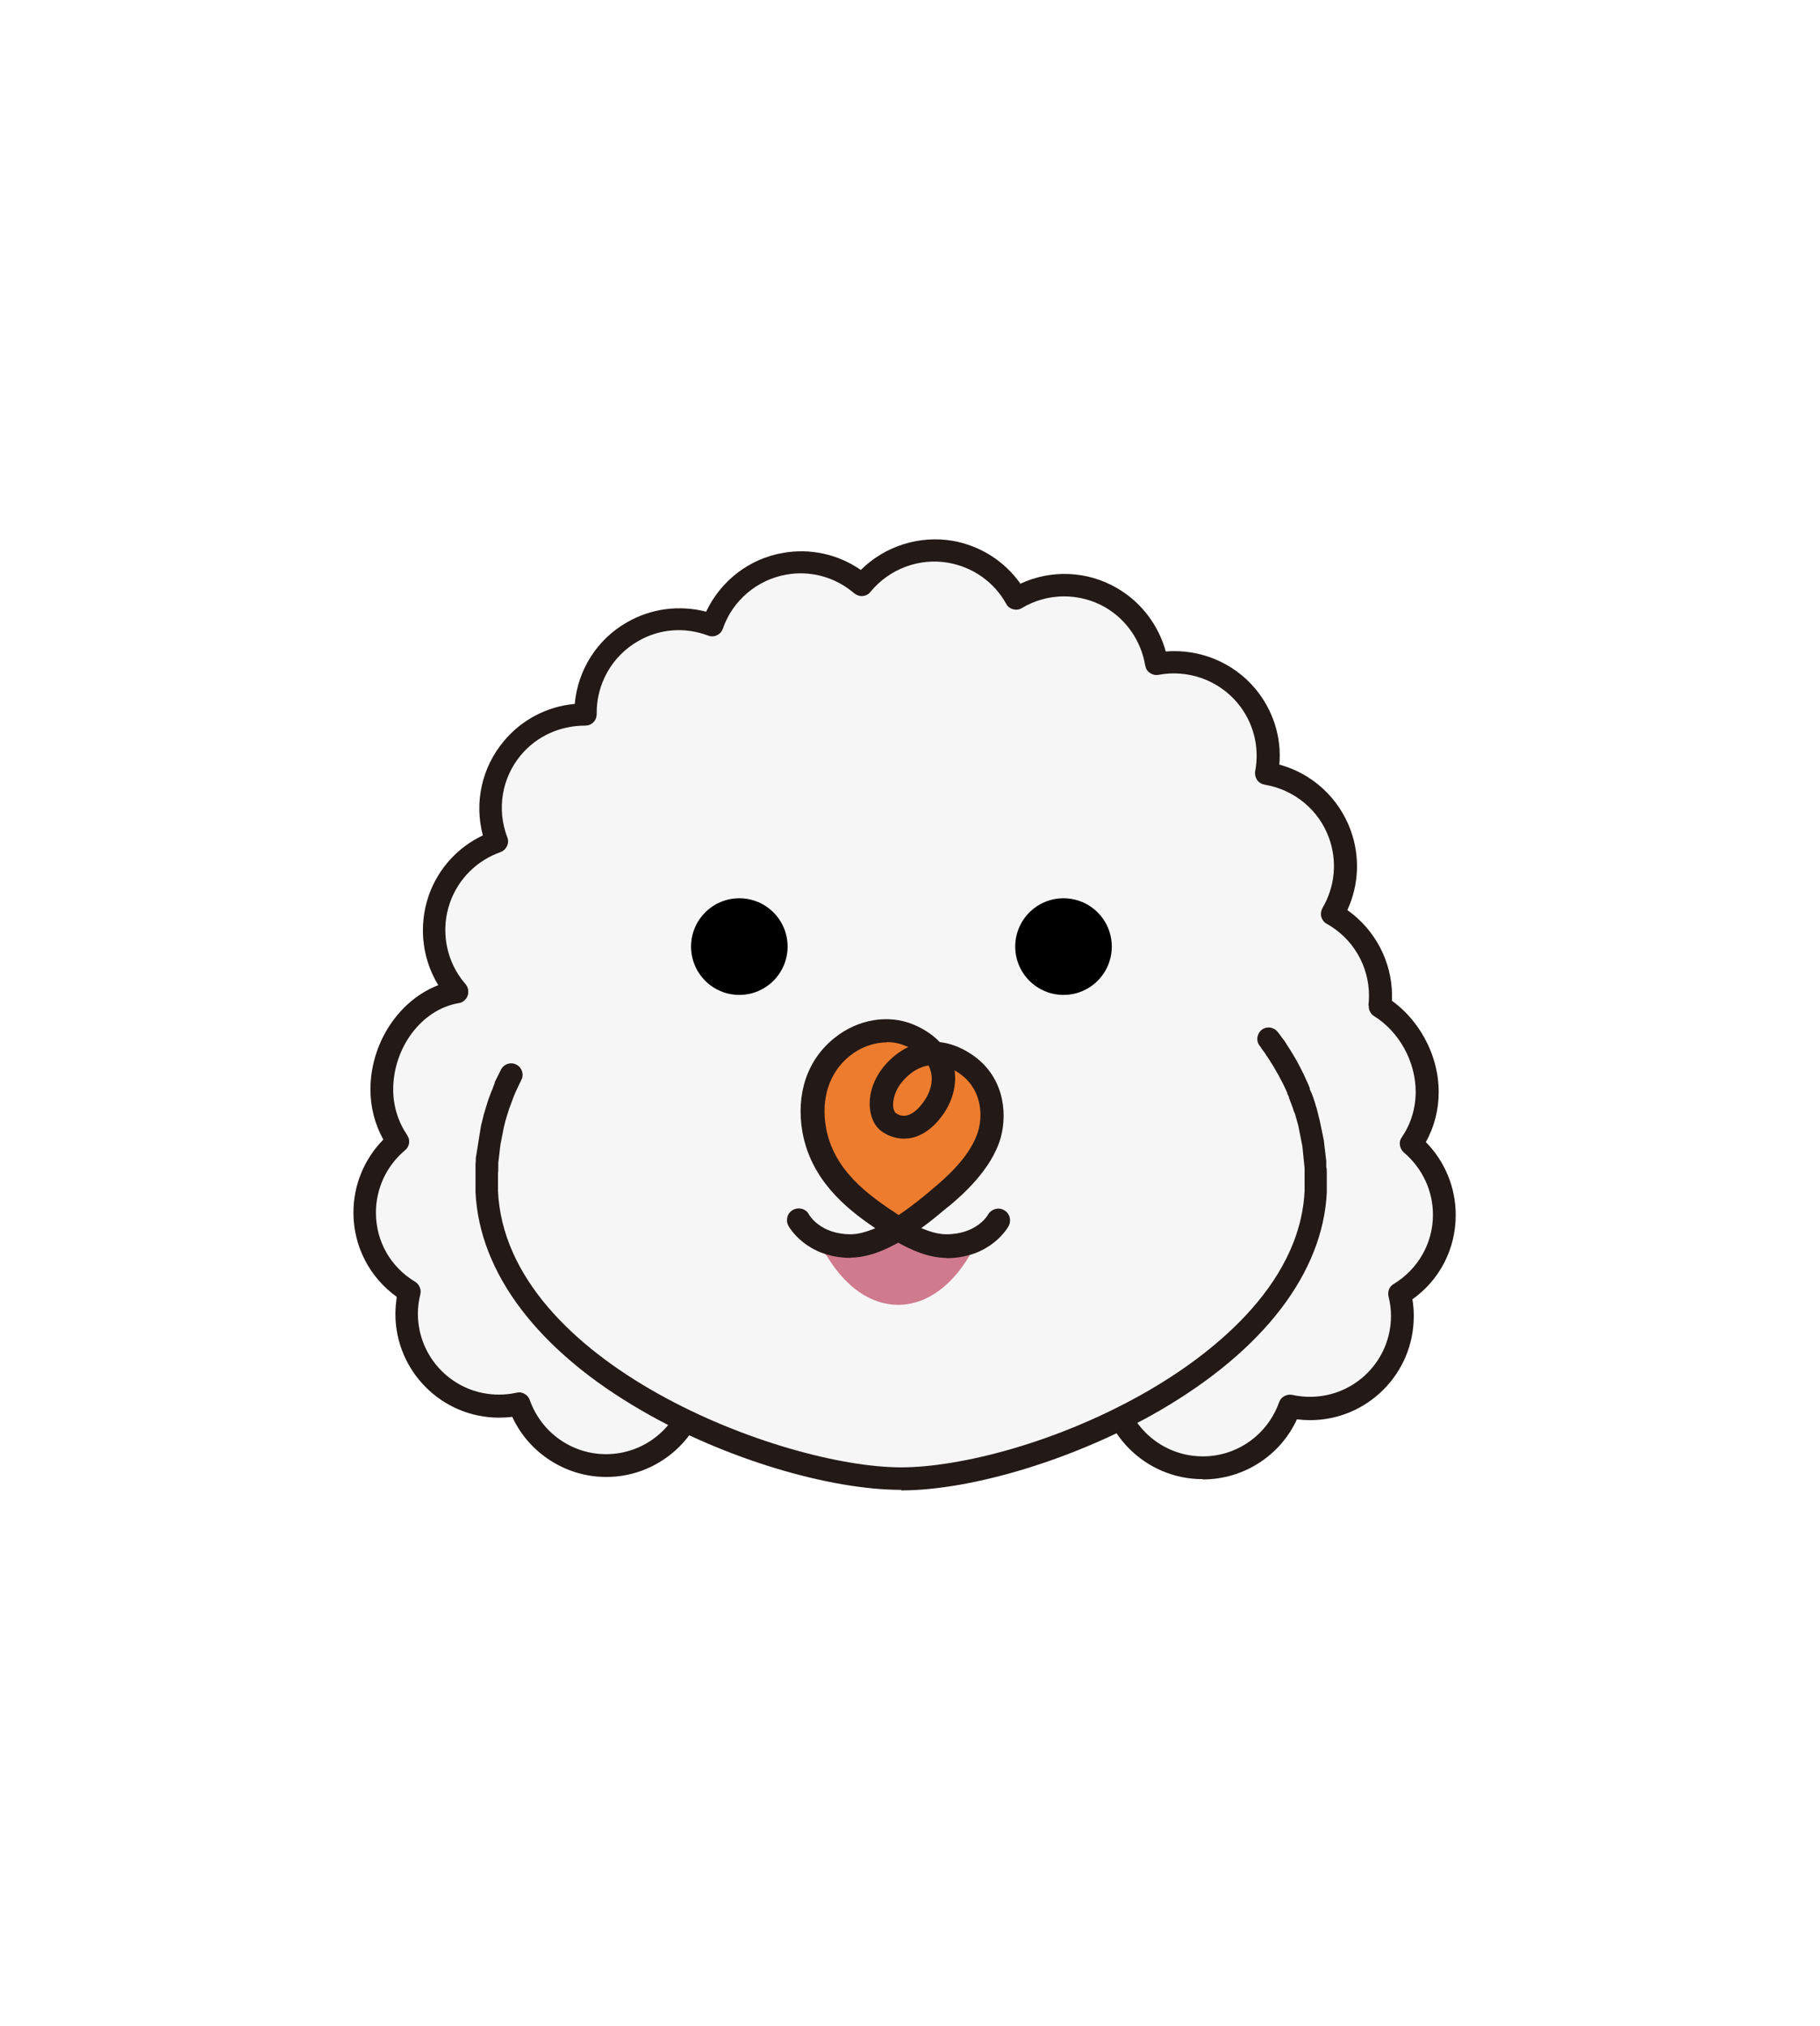 <svg width="71" height="79" viewBox="0 0 71 79" fill="none" xmlns="http://www.w3.org/2000/svg">
<g filter="url(#filter0_d_3531_55500)">
<path d="M56.782 47.389C56.782 46.319 56.365 45.302 55.616 44.542C55.948 43.942 56.119 43.279 56.119 42.593C56.119 41.202 55.402 39.842 54.279 39.039C54.279 38.975 54.3 38.911 54.3 38.846C54.3 37.508 53.647 36.256 52.556 35.496C53.005 34.521 53.059 33.408 52.684 32.38C52.224 31.117 51.187 30.175 49.903 29.822C49.988 28.751 49.657 27.681 48.961 26.856C48.105 25.829 46.8 25.293 45.473 25.411C45.195 24.373 44.51 23.484 43.569 22.938C42.413 22.264 41.001 22.21 39.803 22.767C39.182 21.889 38.241 21.289 37.171 21.097C35.855 20.861 34.507 21.289 33.576 22.232C32.688 21.621 31.607 21.375 30.537 21.568C29.221 21.803 28.108 22.66 27.541 23.859C26.504 23.58 25.402 23.73 24.449 24.276C23.294 24.951 22.534 26.139 22.416 27.456C21.347 27.552 20.352 28.066 19.656 28.901C18.8 29.929 18.501 31.31 18.832 32.584C17.859 33.044 17.11 33.868 16.735 34.885C16.307 36.063 16.457 37.369 17.099 38.429C15.569 39.018 14.456 40.677 14.456 42.497C14.456 43.182 14.627 43.857 14.959 44.445C14.21 45.206 13.793 46.222 13.793 47.293C13.793 48.61 14.414 49.819 15.483 50.58C15.441 50.804 15.43 51.029 15.43 51.243C15.43 53.481 17.249 55.29 19.474 55.29C19.645 55.29 19.817 55.279 19.988 55.258C20.64 56.682 22.074 57.602 23.658 57.602C24.984 57.602 26.151 56.949 26.889 55.964C29.703 57.27 32.837 58.105 35.17 58.105C37.502 58.105 40.701 57.238 43.547 55.879C44.275 56.971 45.516 57.688 46.918 57.688C48.501 57.688 49.935 56.757 50.587 55.343C50.759 55.365 50.93 55.376 51.101 55.376C53.337 55.376 55.145 53.556 55.145 51.329C55.145 51.115 55.124 50.89 55.092 50.665C56.151 49.905 56.782 48.695 56.782 47.379V47.389Z" stroke="white" stroke-width="5" stroke-linecap="round" stroke-linejoin="round" shape-rendering="crispEdges"/>
</g>
<path d="M53.846 38.831C53.846 37.461 53.086 36.261 51.963 35.641C52.508 34.731 52.648 33.596 52.262 32.525C51.792 31.23 50.668 30.373 49.406 30.17C49.598 29.132 49.352 28.008 48.614 27.14C47.737 26.091 46.378 25.663 45.126 25.899C44.955 24.849 44.334 23.886 43.35 23.319C42.162 22.633 40.75 22.687 39.648 23.351C39.135 22.43 38.214 21.734 37.091 21.531C35.743 21.295 34.427 21.831 33.624 22.826C32.822 22.13 31.731 21.798 30.607 21.991C29.259 22.227 28.211 23.179 27.793 24.4C26.798 24.025 25.664 24.079 24.669 24.657C23.482 25.342 22.829 26.594 22.84 27.879C21.78 27.868 20.721 28.307 19.994 29.185C19.116 30.234 18.924 31.637 19.384 32.836C18.389 33.189 17.544 33.96 17.158 35.041C16.688 36.336 16.998 37.717 17.832 38.681C17.009 39.355 16.484 40.372 16.484 41.507C16.484 43.531 18.121 45.158 20.133 45.158C20.422 45.158 20.7 45.126 20.967 45.061C22.786 51.367 28.457 55.97 35.165 55.97C40.986 55.97 46.025 52.502 48.443 47.47C48.464 47.47 48.475 47.481 48.496 47.492C50.39 48.177 52.487 47.202 53.183 45.308C53.653 44.012 53.343 42.631 52.508 41.668C53.332 40.993 53.857 39.976 53.857 38.842L53.846 38.831Z" fill="#F6F6F6"/>
<path d="M35.164 56.42C31.805 56.42 28.627 55.317 25.963 53.241C23.492 51.314 21.619 48.605 20.667 45.575C20.485 45.597 20.314 45.608 20.143 45.608C17.885 45.608 16.045 43.766 16.045 41.507C16.045 40.415 16.473 39.388 17.233 38.628C16.473 37.536 16.291 36.144 16.74 34.881C17.115 33.853 17.864 33.039 18.837 32.579C18.495 31.294 18.795 29.924 19.661 28.896C20.357 28.061 21.352 27.547 22.422 27.451C22.539 26.134 23.288 24.935 24.454 24.272C25.396 23.726 26.498 23.586 27.547 23.854C28.114 22.655 29.226 21.788 30.542 21.563C31.612 21.37 32.703 21.617 33.581 22.227C34.522 21.295 35.86 20.867 37.176 21.092C38.246 21.285 39.187 21.884 39.808 22.762C41.006 22.205 42.418 22.259 43.574 22.933C44.515 23.479 45.19 24.368 45.478 25.406C46.794 25.299 48.1 25.824 48.966 26.852C49.662 27.687 50.004 28.746 49.908 29.817C51.181 30.16 52.23 31.112 52.69 32.376C53.064 33.403 53.011 34.517 52.561 35.491C53.642 36.251 54.305 37.504 54.305 38.842C54.305 39.934 53.877 40.961 53.118 41.721C53.877 42.813 54.059 44.205 53.61 45.468C52.871 47.481 50.721 48.573 48.688 48.016C46.035 53.208 40.899 56.42 35.186 56.42H35.164ZM20.967 44.623C21.159 44.623 21.341 44.751 21.395 44.944C23.192 51.174 28.852 55.532 35.164 55.532C40.664 55.532 45.596 52.373 48.046 47.278C48.142 47.074 48.389 46.978 48.602 47.053C48.624 47.053 48.635 47.063 48.656 47.074C50.314 47.684 52.165 46.817 52.764 45.158C53.16 44.066 52.936 42.835 52.176 41.957C52.101 41.871 52.058 41.743 52.069 41.625C52.08 41.507 52.133 41.4 52.23 41.315C52.978 40.705 53.406 39.794 53.406 38.831C53.406 37.664 52.775 36.594 51.759 36.026C51.652 35.973 51.577 35.866 51.545 35.758C51.513 35.641 51.534 35.523 51.588 35.416C52.08 34.581 52.176 33.585 51.844 32.675C51.449 31.583 50.486 30.791 49.33 30.599C49.212 30.577 49.105 30.513 49.041 30.416C48.977 30.32 48.945 30.192 48.966 30.074C49.148 29.121 48.891 28.147 48.271 27.408C47.522 26.52 46.345 26.102 45.2 26.316C45.083 26.338 44.965 26.316 44.858 26.241C44.761 26.177 44.697 26.07 44.676 25.952C44.515 25 43.948 24.165 43.114 23.683C42.108 23.105 40.856 23.115 39.861 23.715C39.754 23.779 39.637 23.79 39.519 23.758C39.401 23.726 39.305 23.651 39.251 23.544C38.781 22.698 37.957 22.12 37.005 21.948C35.86 21.745 34.694 22.184 33.955 23.083C33.88 23.18 33.773 23.233 33.656 23.244C33.538 23.255 33.42 23.212 33.324 23.137C32.586 22.505 31.623 22.238 30.671 22.409C29.526 22.612 28.574 23.426 28.199 24.518C28.156 24.636 28.081 24.721 27.964 24.775C27.857 24.828 27.728 24.828 27.621 24.785C26.712 24.443 25.717 24.518 24.882 25.01C23.877 25.588 23.256 26.68 23.278 27.847C23.278 27.965 23.235 28.083 23.149 28.168C23.064 28.254 22.946 28.297 22.828 28.297C21.855 28.297 20.945 28.704 20.325 29.442C19.576 30.331 19.372 31.562 19.79 32.654C19.832 32.761 19.832 32.889 19.779 32.996C19.725 33.104 19.64 33.189 19.522 33.232C18.613 33.553 17.896 34.26 17.564 35.17C17.168 36.262 17.393 37.493 18.153 38.371C18.228 38.456 18.27 38.585 18.26 38.703C18.249 38.82 18.195 38.927 18.099 39.013C17.35 39.623 16.922 40.533 16.922 41.497C16.922 43.263 18.367 44.708 20.132 44.708C20.367 44.708 20.613 44.676 20.87 44.623C20.902 44.623 20.934 44.612 20.967 44.612V44.623Z" fill="#231916"/>
<path d="M19.041 46.603C20.796 46.603 22.219 44.839 22.219 42.663C22.219 40.487 20.796 38.724 19.041 38.724C17.286 38.724 15.863 40.487 15.863 42.663C15.863 44.839 17.286 46.603 19.041 46.603Z" fill="#F6F6F6"/>
<path d="M23.652 49.944C23.385 49.944 23.118 49.976 22.861 50.029C22.583 49.237 22.037 48.573 21.331 48.145C21.395 47.867 21.438 47.578 21.438 47.278C21.438 46.528 21.202 45.822 20.807 45.244C21.598 44.58 22.101 43.584 22.101 42.482C22.101 40.49 20.486 38.874 18.495 38.874C16.506 38.874 14.89 40.49 14.89 42.482C14.89 43.231 15.125 43.938 15.521 44.516C14.729 45.179 14.227 46.175 14.227 47.278C14.227 48.584 14.922 49.729 15.97 50.361C15.906 50.639 15.864 50.928 15.864 51.228C15.864 53.219 17.479 54.836 19.469 54.836C19.737 54.836 20.004 54.804 20.261 54.75C20.753 56.153 22.09 57.159 23.652 57.159C25.643 57.159 27.258 55.542 27.258 53.551C27.258 51.56 25.643 49.944 23.652 49.944Z" fill="#F6F6F6"/>
<path d="M23.653 57.598C22.069 57.598 20.636 56.666 19.983 55.253C19.812 55.275 19.64 55.285 19.469 55.285C17.233 55.285 15.425 53.465 15.425 51.239C15.425 51.025 15.447 50.8 15.479 50.575C14.419 49.815 13.788 48.605 13.788 47.288C13.788 46.218 14.205 45.201 14.954 44.441C14.623 43.841 14.451 43.178 14.451 42.492C14.451 40.416 15.896 38.553 17.747 38.242C17.993 38.199 18.218 38.36 18.26 38.606C18.303 38.852 18.143 39.077 17.897 39.12C16.463 39.356 15.339 40.844 15.339 42.492C15.339 43.135 15.532 43.745 15.885 44.269C16.014 44.462 15.981 44.708 15.8 44.858C15.083 45.458 14.665 46.346 14.665 47.288C14.665 48.402 15.232 49.408 16.195 49.986C16.356 50.083 16.442 50.286 16.399 50.468C16.334 50.725 16.302 50.982 16.302 51.228C16.302 52.973 17.715 54.386 19.459 54.386C19.683 54.386 19.919 54.365 20.154 54.311C20.368 54.258 20.593 54.386 20.668 54.6C21.117 55.864 22.305 56.709 23.642 56.709C25.386 56.709 26.798 55.296 26.798 53.551C26.798 51.806 25.386 50.393 23.642 50.393C23.417 50.393 23.182 50.414 22.947 50.468C22.733 50.521 22.508 50.393 22.433 50.179C22.187 49.494 21.716 48.905 21.096 48.53C20.935 48.434 20.849 48.23 20.892 48.048C20.956 47.791 20.989 47.535 20.989 47.288C20.989 46.646 20.796 46.036 20.443 45.511C20.304 45.308 20.357 45.029 20.561 44.89C20.764 44.751 21.042 44.805 21.181 45.008C21.641 45.683 21.887 46.475 21.887 47.288C21.887 47.502 21.866 47.727 21.834 47.952C22.401 48.359 22.85 48.905 23.139 49.536C23.31 49.515 23.482 49.504 23.653 49.504C25.889 49.504 27.697 51.324 27.697 53.551C27.697 55.778 25.878 57.598 23.653 57.598Z" fill="#231916"/>
<path d="M46.912 50.028C47.18 50.028 47.447 50.061 47.704 50.114C47.982 49.322 48.528 48.658 49.234 48.23C49.17 47.952 49.127 47.663 49.127 47.363C49.127 46.613 49.362 45.907 49.758 45.329C48.967 44.665 48.464 43.669 48.464 42.567C48.464 40.575 50.079 38.959 52.069 38.959C54.059 38.959 55.675 40.575 55.675 42.567C55.675 43.316 55.44 44.023 55.044 44.601C55.835 45.264 56.338 46.26 56.338 47.363C56.338 48.669 55.643 49.814 54.594 50.446C54.658 50.724 54.701 51.013 54.701 51.313C54.701 53.304 53.086 54.921 51.096 54.921C50.828 54.921 50.561 54.889 50.304 54.835C49.812 56.238 48.474 57.244 46.912 57.244C44.922 57.244 43.307 55.627 43.307 53.636C43.307 51.645 44.922 50.028 46.912 50.028Z" fill="#F6F6F6"/>
<path d="M46.913 57.683C44.677 57.683 42.869 55.863 42.869 53.637C42.869 51.41 44.688 49.59 46.913 49.59C47.085 49.59 47.256 49.601 47.427 49.622C47.716 48.99 48.176 48.444 48.732 48.038C48.69 47.813 48.679 47.588 48.679 47.374C48.679 46.56 48.925 45.768 49.385 45.094C49.524 44.89 49.802 44.837 50.005 44.976C50.209 45.115 50.262 45.394 50.123 45.597C49.759 46.121 49.578 46.742 49.578 47.374C49.578 47.62 49.61 47.877 49.674 48.134C49.717 48.327 49.642 48.52 49.471 48.616C48.85 48.99 48.368 49.579 48.133 50.264C48.058 50.479 47.834 50.596 47.62 50.553C47.384 50.5 47.149 50.479 46.924 50.479C45.18 50.479 43.768 51.892 43.768 53.637C43.768 55.382 45.18 56.795 46.924 56.795C48.261 56.795 49.449 55.949 49.898 54.686C49.973 54.472 50.198 54.354 50.412 54.397C50.647 54.45 50.883 54.472 51.108 54.472C52.852 54.472 54.264 53.059 54.264 51.314C54.264 51.067 54.232 50.81 54.167 50.553C54.125 50.361 54.2 50.168 54.371 50.072C55.323 49.494 55.901 48.477 55.901 47.374C55.901 46.432 55.483 45.554 54.767 44.944C54.595 44.794 54.553 44.537 54.681 44.355C55.045 43.831 55.227 43.21 55.227 42.578C55.227 41.4 54.585 40.233 53.6 39.623C53.397 39.495 53.333 39.216 53.461 39.013C53.59 38.81 53.868 38.735 54.071 38.874C55.312 39.645 56.125 41.101 56.125 42.589C56.125 43.274 55.954 43.948 55.623 44.537C56.371 45.297 56.789 46.314 56.789 47.385C56.789 48.702 56.168 49.911 55.098 50.671C55.141 50.896 55.152 51.121 55.152 51.335C55.152 53.572 53.333 55.382 51.108 55.382C50.936 55.382 50.765 55.371 50.594 55.35C49.941 56.773 48.508 57.694 46.924 57.694L46.913 57.683Z" fill="#231916"/>
<path d="M51.342 45.736V45.714C51.342 45.65 51.342 45.586 51.342 45.511C51.342 45.479 51.342 45.447 51.342 45.414C51.342 45.371 51.342 45.329 51.342 45.286C51.342 45.254 51.342 45.211 51.342 45.179C51.342 45.136 51.342 45.104 51.342 45.061C51.342 45.029 51.342 44.986 51.332 44.954C51.332 44.922 51.332 44.879 51.321 44.847C51.321 44.804 51.321 44.772 51.31 44.729C51.31 44.697 51.31 44.654 51.3 44.622C51.3 44.579 51.289 44.547 51.278 44.504C51.278 44.472 51.267 44.44 51.257 44.408C51.257 44.365 51.246 44.333 51.235 44.29C51.235 44.258 51.225 44.226 51.214 44.194C51.214 44.151 51.193 44.119 51.193 44.076C51.193 44.044 51.182 44.012 51.171 43.98C51.171 43.937 51.15 43.894 51.139 43.862C51.139 43.83 51.128 43.798 51.118 43.776C51.118 43.734 51.096 43.691 51.086 43.648C51.086 43.616 51.075 43.594 51.064 43.562C51.053 43.52 51.043 43.477 51.032 43.434C51.032 43.412 51.021 43.38 51.011 43.359C51 43.316 50.989 43.273 50.968 43.23C50.968 43.209 50.957 43.177 50.946 43.156C50.936 43.113 50.914 43.07 50.904 43.027C50.904 43.006 50.893 42.984 50.882 42.963C50.861 42.92 50.85 42.867 50.829 42.824C50.829 42.802 50.818 42.791 50.807 42.77C50.786 42.717 50.764 42.674 50.754 42.62C50.754 42.609 50.754 42.599 50.743 42.588C50.722 42.535 50.7 42.481 50.679 42.428C50.465 41.914 50.197 41.432 49.898 40.982C49.866 40.929 49.823 40.875 49.791 40.822C49.748 40.768 49.716 40.715 49.673 40.661C49.63 40.608 49.598 40.554 49.556 40.501C49.513 40.447 49.47 40.394 49.427 40.34C47.876 38.413 45.565 37.139 42.943 36.978C42.751 36.968 42.569 36.957 42.376 36.957C39.477 36.957 36.888 38.327 35.24 40.447C33.582 38.327 31.003 36.957 28.104 36.957C27.665 36.957 27.237 36.989 26.82 37.043C24.263 37.407 22.048 38.841 20.646 40.886C20.614 40.94 20.582 40.982 20.55 41.036C20.55 41.036 20.55 41.047 20.539 41.057C20.507 41.1 20.475 41.154 20.443 41.207C20.443 41.207 20.443 41.228 20.432 41.228C20.4 41.271 20.368 41.325 20.347 41.378C20.347 41.378 20.347 41.4 20.336 41.4C20.304 41.453 20.282 41.496 20.25 41.55C20.25 41.55 20.25 41.56 20.25 41.571C20.101 41.839 19.962 42.117 19.833 42.406C19.833 42.417 19.823 42.438 19.812 42.449C19.79 42.492 19.78 42.535 19.758 42.577C19.758 42.599 19.737 42.62 19.737 42.642C19.715 42.684 19.705 42.727 19.683 42.77C19.683 42.791 19.662 42.813 19.662 42.834C19.651 42.877 19.63 42.92 19.619 42.963C19.619 42.984 19.598 43.016 19.598 43.038C19.587 43.081 19.566 43.123 19.555 43.156C19.555 43.177 19.534 43.209 19.534 43.23C19.523 43.273 19.512 43.316 19.491 43.359C19.491 43.38 19.48 43.412 19.469 43.434C19.459 43.477 19.448 43.52 19.437 43.562C19.437 43.584 19.427 43.605 19.416 43.627C19.395 43.723 19.362 43.809 19.341 43.905C19.341 43.926 19.341 43.937 19.33 43.958C19.33 44.001 19.309 44.033 19.309 44.076C19.309 44.108 19.298 44.14 19.288 44.172C19.288 44.205 19.277 44.248 19.266 44.28C19.266 44.312 19.255 44.344 19.245 44.387C19.245 44.419 19.234 44.462 19.223 44.494C19.223 44.526 19.213 44.569 19.202 44.601C19.202 44.633 19.191 44.676 19.191 44.708C19.191 44.74 19.191 44.783 19.18 44.815C19.18 44.847 19.18 44.879 19.17 44.922C19.17 44.965 19.17 44.997 19.159 45.04C19.159 45.072 19.159 45.104 19.159 45.136C19.159 45.179 19.159 45.222 19.148 45.254C19.148 45.286 19.148 45.318 19.148 45.35C19.148 45.393 19.148 45.436 19.148 45.489C19.148 45.521 19.148 45.543 19.148 45.575C19.148 45.639 19.148 45.714 19.148 45.778C19.148 45.778 19.148 45.789 19.148 45.8C19.148 45.875 19.148 45.96 19.148 46.035C19.148 46.121 19.148 46.207 19.148 46.303C19.148 46.378 19.148 46.453 19.148 46.517C19.469 53.401 30.222 57.704 35.326 57.704C40.429 57.704 51.182 53.283 51.503 46.496V46.474C51.503 46.41 51.503 46.356 51.503 46.292C51.503 46.207 51.503 46.11 51.503 46.025C51.503 45.95 51.503 45.864 51.503 45.789L51.342 45.736Z" fill="#F6F6F6"/>
<path d="M35.166 58.101C32.32 58.101 28.254 56.87 25.066 55.028C21.011 52.695 18.7 49.665 18.55 46.485V46.464C18.55 46.4 18.55 46.325 18.55 46.261C18.55 46.164 18.55 46.068 18.55 45.972C18.55 45.907 18.55 45.854 18.55 45.79V45.704C18.55 45.629 18.55 45.554 18.55 45.49V45.404C18.55 45.404 18.561 45.308 18.561 45.265V45.169C18.561 45.169 18.571 45.083 18.582 45.04L18.764 43.905L18.796 43.777C18.828 43.659 18.849 43.563 18.871 43.467L19.021 42.974C19.021 42.974 19.053 42.888 19.063 42.846L19.17 42.567C19.17 42.567 19.203 42.482 19.224 42.439L19.245 42.374C19.245 42.374 19.288 42.278 19.299 42.235V42.203C19.384 42.032 19.459 41.882 19.545 41.711C19.652 41.497 19.919 41.4 20.144 41.518C20.358 41.625 20.454 41.893 20.337 42.118C20.262 42.267 20.198 42.407 20.133 42.546L20.112 42.589C20.112 42.589 20.08 42.674 20.058 42.717L20.037 42.771C20.037 42.771 20.005 42.846 19.994 42.888L19.898 43.145C19.898 43.145 19.866 43.22 19.855 43.263L19.716 43.713C19.695 43.798 19.673 43.884 19.652 43.98L19.523 44.633L19.438 45.351C19.438 45.351 19.438 45.436 19.438 45.479V45.554C19.438 45.618 19.438 45.682 19.427 45.747V45.822C19.427 45.875 19.427 45.929 19.427 45.982C19.427 46.068 19.427 46.154 19.427 46.239C19.427 46.314 19.427 46.378 19.427 46.432V46.453C19.748 53.155 30.512 57.223 35.155 57.223C37.391 57.223 41.243 56.292 44.816 54.225C47.01 52.952 50.712 50.254 50.893 46.443V46.421C50.893 46.368 50.893 46.303 50.893 46.25C50.893 46.164 50.893 46.079 50.893 45.993C50.893 45.939 50.893 45.886 50.893 45.832V45.747C50.893 45.682 50.893 45.618 50.893 45.554L50.808 44.708L50.647 43.895C50.647 43.895 50.626 43.82 50.615 43.777L50.594 43.702C50.594 43.702 50.572 43.627 50.562 43.584L50.54 43.509C50.54 43.509 50.519 43.424 50.498 43.392L50.476 43.338C50.455 43.285 50.444 43.242 50.433 43.199L50.412 43.156C50.391 43.092 50.38 43.049 50.358 43.006L50.337 42.953C50.337 42.953 50.305 42.856 50.284 42.813V42.781C50.284 42.781 50.241 42.696 50.219 42.653V42.621C50.005 42.139 49.749 41.679 49.46 41.24C49.417 41.186 49.385 41.133 49.353 41.079C49.31 41.026 49.278 40.972 49.235 40.919C49.203 40.865 49.171 40.822 49.139 40.779C48.989 40.587 49.032 40.308 49.224 40.158C49.417 40.009 49.695 40.051 49.845 40.244C49.877 40.287 49.92 40.34 49.952 40.383C49.995 40.447 50.038 40.501 50.08 40.555C50.123 40.619 50.166 40.672 50.198 40.737C50.519 41.218 50.786 41.711 51.011 42.235L51.032 42.278C51.032 42.278 51.075 42.385 51.097 42.439V42.482C51.097 42.482 51.15 42.589 51.172 42.642L51.193 42.696C51.193 42.696 51.225 42.792 51.246 42.846L51.268 42.91C51.268 42.91 51.3 43.006 51.311 43.049L51.332 43.124C51.332 43.124 51.364 43.209 51.375 43.263L51.396 43.349C51.396 43.349 51.418 43.434 51.428 43.477L51.45 43.563C51.45 43.563 51.471 43.648 51.482 43.691L51.642 44.462L51.739 45.276V45.511C51.76 45.575 51.76 45.65 51.76 45.725V45.822C51.76 45.875 51.76 45.939 51.76 46.004C51.76 46.1 51.76 46.196 51.76 46.282C51.76 46.346 51.76 46.41 51.76 46.475V46.496C51.61 49.633 49.299 52.652 45.244 55.007C42.035 56.87 37.969 58.122 35.144 58.122L35.166 58.101Z" fill="#231916"/>
<path d="M35.037 50.885C36.385 50.885 37.573 49.772 38.247 48.091C38.247 48.091 37.626 48.883 37.145 48.883C36.663 48.883 34.951 48.091 34.951 48.091C34.951 48.091 33.379 48.84 32.94 48.84C32.501 48.84 31.859 48.401 31.859 48.401C32.009 48.765 32.138 48.787 32.33 49.097C33.026 50.2 33.978 50.885 35.037 50.885Z" fill="#CF7A8D"/>
<path d="M35.208 40.308C34.266 39.976 31.848 40.073 31.698 43.434C31.548 46.796 34.951 47.824 35.336 47.717C35.721 47.609 37.754 45.779 38.032 45.34C38.31 44.901 39.38 42.353 37.722 41.529C36.063 40.704 36.096 40.63 35.218 40.308H35.208Z" fill="#ED7C2E"/>
<path d="M33.196 49.054C31.452 49.054 30.788 47.855 30.756 47.802C30.639 47.577 30.714 47.299 30.938 47.181C31.163 47.063 31.441 47.138 31.559 47.363C31.58 47.406 32.019 48.134 33.185 48.134C33.463 48.134 33.784 48.048 34.148 47.898C32.95 47.095 31.634 45.982 31.302 44.141C31.045 42.653 31.495 41.314 32.565 40.469C33.474 39.741 34.662 39.548 35.635 39.955C36.095 40.147 36.427 40.394 36.662 40.64C37.058 40.683 37.465 40.833 37.861 41.09C39.155 41.925 39.305 43.359 39.048 44.333C38.695 45.629 37.475 46.656 37.015 47.042L36.93 47.106C36.598 47.384 35.999 47.898 35.293 48.326C35.293 48.326 35.282 48.326 35.272 48.326C34.48 48.808 33.784 49.044 33.174 49.044L33.196 49.054ZM34.587 40.651C34.094 40.651 33.581 40.833 33.153 41.175C32.361 41.807 32.019 42.824 32.222 43.969C32.522 45.65 33.881 46.614 35.057 47.384C35.603 47.02 36.074 46.624 36.352 46.389L36.427 46.325C36.834 45.982 37.893 45.093 38.171 44.066C38.353 43.391 38.257 42.396 37.379 41.828C37.336 41.796 37.294 41.775 37.24 41.742C37.326 42.353 37.144 43.006 36.716 43.562C35.903 44.622 34.961 44.526 34.394 44.119C34.127 43.926 33.966 43.595 33.934 43.188C33.881 42.567 34.148 41.914 34.651 41.4C34.897 41.154 35.154 40.961 35.432 40.833C35.389 40.811 35.346 40.79 35.304 40.779C35.079 40.683 34.843 40.64 34.597 40.64L34.587 40.651ZM36.224 41.55C35.892 41.603 35.582 41.775 35.304 42.064C34.843 42.535 34.833 43.006 34.843 43.134C34.854 43.306 34.918 43.38 34.94 43.402C35.368 43.712 35.774 43.306 35.988 43.027C36.299 42.62 36.416 42.171 36.309 41.775C36.288 41.7 36.267 41.625 36.224 41.561V41.55Z" fill="#231916"/>
<path d="M36.919 49.055C36.309 49.055 35.603 48.809 34.811 48.327C34.597 48.199 34.522 47.91 34.661 47.695C34.8 47.481 35.079 47.406 35.293 47.545C35.935 47.942 36.48 48.134 36.919 48.134C38.096 48.134 38.535 47.396 38.545 47.364C38.674 47.149 38.952 47.064 39.166 47.192C39.391 47.31 39.465 47.588 39.348 47.813C39.316 47.867 38.652 49.066 36.908 49.066L36.919 49.055Z" fill="#231916"/>
<path d="M28.842 38.799C29.882 38.799 30.725 37.955 30.725 36.914C30.725 35.874 29.882 35.03 28.842 35.03C27.802 35.03 26.959 35.874 26.959 36.914C26.959 37.955 27.802 38.799 28.842 38.799Z" fill="black"/>
<path d="M41.489 38.799C42.529 38.799 43.372 37.955 43.372 36.914C43.372 35.874 42.529 35.03 41.489 35.03C40.449 35.03 39.605 35.874 39.605 36.914C39.605 37.955 40.449 38.799 41.489 38.799Z" fill="black"/>
<defs>
<filter id="filter0_d_3531_55500" x="7.293" y="16.533" width="55.989" height="50.072" filterUnits="userSpaceOnUse" color-interpolation-filters="sRGB">
<feFlood flood-opacity="0" result="BackgroundImageFix"/>
<feColorMatrix in="SourceAlpha" type="matrix" values="0 0 0 0 0 0 0 0 0 0 0 0 0 0 0 0 0 0 127 0" result="hardAlpha"/>
<feOffset dy="2"/>
<feGaussianBlur stdDeviation="2"/>
<feComposite in2="hardAlpha" operator="out"/>
<feColorMatrix type="matrix" values="0 0 0 0 0 0 0 0 0 0 0 0 0 0 0 0 0 0 0.25 0"/>
<feBlend mode="normal" in2="BackgroundImageFix" result="effect1_dropShadow_3531_55500"/>
<feBlend mode="normal" in="SourceGraphic" in2="effect1_dropShadow_3531_55500" result="shape"/>
</filter>
</defs>
</svg>
